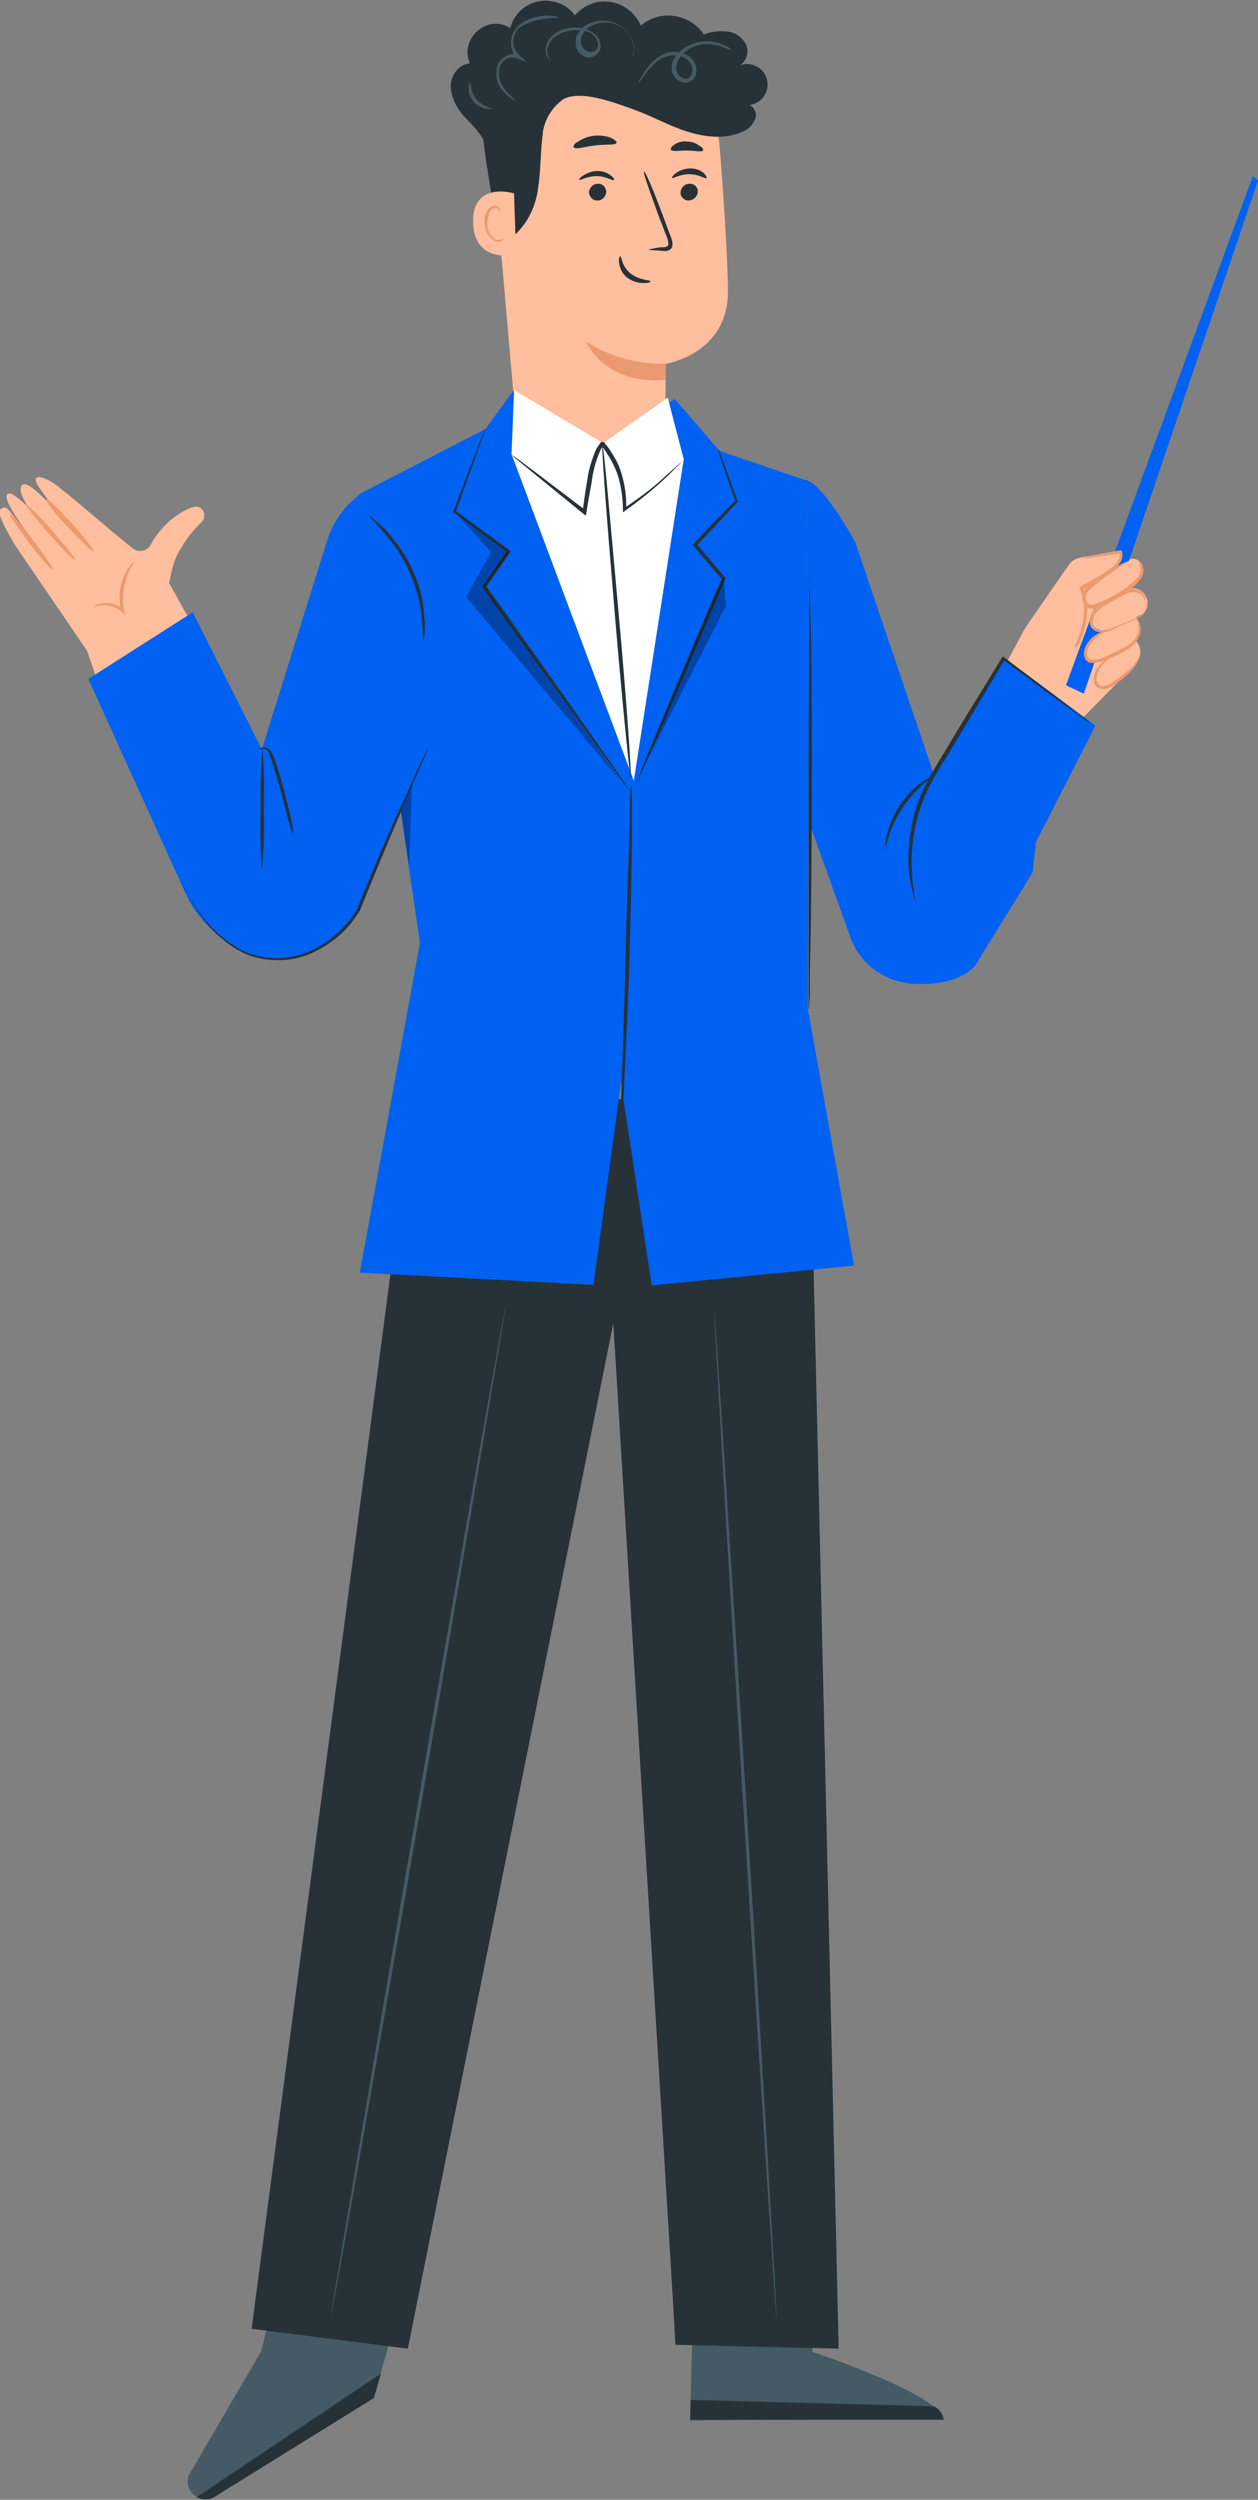 <?xml version="1.0" encoding="utf-8"?>
<!-- Generator: Adobe Illustrator 24.3.0, SVG Export Plug-In . SVG Version: 6.00 Build 0)  -->
<svg version="1.1" id="Layer_1" xmlns="http://www.w3.org/2000/svg" xmlns:xlink="http://www.w3.org/1999/xlink" x="0px" y="0px"
	 viewBox="0 0 196.5 390.3" style="enable-background:new 0 0 196.5 390.3;" xml:space="preserve">
<rect x="0" y="0" width="196.5" height="390.3" fill="#808080" stroke="none"/>
<style type="text/css">
	.st0{fill:#455A64;}
	.st1{fill:#263238;}
	.st2{fill:#FFBE9D;}
	.st3{fill:#EB996E;}
	.st4{fill:#0061F2;}
	.st5{fill:#FFFFFF;}
	.st6{opacity:0.3;}
</style>
<g id="freepik--Character--inject-115">
	<path class="st0" d="M47.3,341.3l-6.5,25.8l-11.1,19c-0.8,1.3-0.3,3,1,3.7c0.1,0,0.1,0.1,0.2,0.1l0,0c0.8,0.4,1.7,0.4,2.5,0
		l25-15.5l7.2-25.8L47.3,341.3z"/>
	<path class="st1" d="M33.4,389.9l25-15.5l1.1-3.8l-28.8,19.3C31.5,390.3,32.6,390.4,33.4,389.9z"/>
	<path class="st0" d="M128.2,347l-1.3,20.2c0,0,20.1,6.7,20.2,10.4l-39.3,0.3l0.8-31.6L128.2,347z"/>
	<path class="st1" d="M107.8,377.9l0.1-3.2l38,1c0.8,0.4,1.4,1.2,1.5,2.1H107.8z"/>
	<polygon class="st1" points="126.5,173.1 64.8,170 39.3,363.6 63.7,366.7 95.8,206.6 105.2,360.6 105.5,366.1 131,366.7 	"/>
	<path class="st0" d="M121.3,362.1c-0.1,0-2.4-35.1-5.1-78.5s-4.7-78.5-4.6-78.5s2.4,35.1,5.1,78.5S121.4,362.1,121.3,362.1z"/>
	<path class="st0" d="M79,203.8c0.1,0-5.9,35.4-13.4,79s-13.8,78.9-13.9,78.8s5.9-35.4,13.4-79S78.9,203.8,79,203.8z"/>
	<path class="st2" d="M13.6,101.6L2.4,85.2c-2.2-3.7-2.9-5.4-2.2-5.8c1-0.5,0.6-0.4,5.6,5.8c0,0-7.1-8.8-4-8.1
		c1.2,0.7,2.3,1.7,3.1,2.8c-1.7-2.4-2-3.8-1.4-4.2c1-0.9,5.4,4.2,7.4,6.6c-1.6-2-4.8-5.9-5.2-6.9c-0.6-1.5,1.2-0.9,2.6,0
		c1.6,1,9.8,8.2,12.3,10.1c0.7,0.7,1.9,0.7,2.6,0c0.1-0.1,0.1-0.1,0.2-0.2c2.1-4.1,5.9-6.1,7.2-6.2c0.8,0,1.4,0.7,1.3,1.5
		c0,0.5-0.3,0.9-0.6,1.1c-1.1,1.1-2.1,2.3-2.9,3.7c-0.7,1-1.2,2.2-1.5,3.4c-0.2,0.8-0.3,1.6-0.5,2.2l4.5,8.1l-14.9,9.5L13.6,101.6z"
		/>
	<path class="st3" d="M8.2,88.9c-0.2,0.1-1.8-1.7-3.6-4.1s-3.2-4.4-3-4.5s1.8,1.7,3.6,4.1S8.4,88.7,8.2,88.9z"/>
	<path class="st3" d="M11.7,87.4c-0.2,0.1-2-1.7-4.1-4.1s-3.7-4.5-3.6-4.6c0.1-0.1,2,1.7,4.1,4.1S11.9,87.3,11.7,87.4z"/>
	<path class="st3" d="M14.6,86.1c-0.2,0.1-1.9-1.6-4-3.8S7,78.1,7.2,77.9s2,1.6,4,3.8S14.7,85.9,14.6,86.1z"/>
	<path class="st3" d="M14.6,94.8c0,0,0.4-0.4,1.3-0.6c1.2-0.2,2.5,0.1,3.4,1l-0.4,0.2c-0.1-0.6-0.2-1.1-0.2-1.7
		c-0.1-1.6,0.3-3.2,1.1-4.6c0.3-0.6,0.7-1.1,1.2-1.5c0.1,0.1-0.4,0.6-0.9,1.7c-0.6,1.4-0.9,2.9-0.9,4.4c0,0.6,0.1,1.1,0.2,1.6
		l0.2,0.8l-0.6-0.6c-0.8-0.7-1.9-1.1-3-1C15.1,94.6,14.6,94.9,14.6,94.8z"/>
	<path class="st2" d="M77.1,25.9l4,45.9l10.7,6.3l12-5.8c0.1-2.7,0.2-15.5,0.2-15.5s9.6-1.5,9.7-11.1c0-4.7-0.6-14.2-1.3-22.9
		c-0.8-9.6-9.1-16.8-18.7-16.2l0,0c-9.8,0.6-17.2,9-16.6,18.7C77.1,25.6,77.1,25.8,77.1,25.9z"/>
	<path class="st3" d="M104,56.8c-4.4,0.1-8.8-1.1-12.5-3.5c0,0,2.9,6.9,12.5,6L104,56.8z"/>
	<path class="st1" d="M109,29.9c0,0.7-0.6,1.3-1.3,1.4c-0.7,0.1-1.4-0.5-1.4-1.2c0,0,0,0,0,0c0-0.7,0.6-1.4,1.3-1.4
		C108.3,28.6,109,29.1,109,29.9C109,29.9,109,29.9,109,29.9z"/>
	<path class="st1" d="M110.4,27.8c-0.2,0.2-1.2-0.6-2.7-0.6s-2.6,0.7-2.7,0.6s0.1-0.4,0.6-0.8c0.6-0.4,1.4-0.7,2.2-0.7
		c0.8,0,1.5,0.2,2.1,0.7C110.3,27.4,110.4,27.7,110.4,27.8z"/>
	<path class="st1" d="M94.7,29.9c0,0.7-0.6,1.4-1.3,1.4c-0.7,0.1-1.3-0.5-1.4-1.2c0,0,0,0,0,0c0-0.7,0.6-1.4,1.3-1.4
		C94,28.6,94.6,29.1,94.7,29.9C94.7,29.9,94.7,29.9,94.7,29.9z"/>
	<path class="st1" d="M95.9,28.1c-0.2,0.2-1.2-0.6-2.7-0.6s-2.6,0.7-2.7,0.6s0.1-0.4,0.6-0.7c0.6-0.4,1.4-0.7,2.2-0.7
		c0.8,0,1.5,0.2,2.1,0.7C95.8,27.7,96,28,95.9,28.1z"/>
	<path class="st1" d="M101.2,39c0.8-0.2,1.6-0.4,2.4-0.4c0.4,0,0.7-0.1,0.8-0.4c0-0.4-0.1-0.8-0.2-1.1c-0.4-0.9-0.7-1.9-1.1-2.8
		c-1.5-4.1-2.7-7.4-2.5-7.5s1.6,3.2,3.1,7.3c0.4,1,0.7,2,1.1,2.9c0.2,0.5,0.3,1,0.2,1.5c-0.1,0.3-0.3,0.5-0.6,0.6
		c-0.2,0.1-0.4,0.1-0.6,0.1C102.9,39.1,102.1,39.1,101.2,39z"/>
	<path class="st1" d="M96.9,40c0.2,0,0.2,1.6,1.6,2.7s3.1,1,3.1,1.2s-0.4,0.3-1.1,0.3c-0.9,0-1.8-0.3-2.6-0.9
		c-0.7-0.6-1.1-1.4-1.2-2.3C96.6,40.4,96.8,40,96.9,40z"/>
	<path class="st1" d="M96.3,22.3c-0.1,0.4-1.6,0.2-3.3,0.4s-3.1,0.7-3.4,0.3c-0.1-0.2,0.1-0.6,0.7-0.9c1.5-1,3.4-1.2,5.1-0.6
		C96,21.8,96.4,22.1,96.3,22.3z"/>
	<path class="st1" d="M109.8,23.5c-0.2,0.3-1.3,0-2.5,0s-2.2,0.2-2.5-0.1c-0.1-0.2,0.1-0.5,0.5-0.8c0.6-0.4,1.3-0.6,2-0.5
		c0.7,0,1.4,0.2,2,0.7C109.8,23,109.9,23.4,109.8,23.5z"/>
	<path class="st1" d="M70.4,13.7c-0.1-1.8,1.2-3.7,3-3.8c-1-2.2,0.1-4.8,2.3-5.8c1.3-0.6,2.8-0.5,4,0.3c0.8-3.1,3.9-4.9,7-4.1
		c1.2,0.3,2.3,1,3.1,2.1c2.2-2.6,6-2.9,8.6-0.7c0.7,0.6,1.3,1.4,1.7,2.3c2.8-2.4,7-2,9.4,0.8c0.2,0.2,0.3,0.4,0.4,0.6
		c1-0.4,2.2-0.6,3.3-0.5c1.5,0,2.8,0.9,3.4,2.2c0.4,1.1,0,2.4-1,3.1c1.6-0.6,3.5,0.2,4.1,1.9c0.6,1.6-0.2,3.5-1.9,4.1
		c-0.2,0.1-0.4,0.1-0.7,0.2c0.6,0.3,1,1,1,1.7c-0.3,1.2-1.1,2.1-2.2,2.5c-2.7,1.2-5.9,0.8-8.7-0.1s-5.4-2.4-8.2-3.4
		s-7.5-2.8-10.3-1.9c-0.4,0.1-0.8,0.3-1.1,0.6c-1.5,1.2-2.5,2.9-2.8,4.8v0.2c-0.4,2.7-0.3,5.5-0.7,8.2c-0.3,2.8-1.4,5.4-3.4,7.4
		c-0.8,0.8-2.3,1.3-3,0.4c-0.2-0.4-0.3-0.8-0.3-1.2c-0.4-4.8-1.4-9.1-1.9-13.8c-0.7-1.2-1.6-2.2-2.6-3.2
		C71.4,17.1,70.6,15.5,70.4,13.7z"/>
	<path class="st0" d="M98.9,8.9C99,8.5,99.1,8,99,7.6c-0.1-1.2-0.7-2.3-1.5-3.1c-1.4-1.2-3.3-1.6-5-1c-1.1,0.3-1.9,1.1-2.4,2.1
		c-0.2,0.6-0.2,1.2-0.1,1.8c0.2,0.6,0.6,1.1,1.2,1.4c0.6,0.3,1.3,0.2,1.9-0.2c0.5-0.4,0.8-1,0.7-1.7c-0.1-0.6-0.3-1.1-0.8-1.5
		c-0.4-0.4-0.9-0.6-1.4-0.8C89.9,4,88,4.3,86.6,5.3c-0.6,0.4-1,1-1.2,1.6c-0.2,0.5-0.2,1-0.1,1.5c0.2,0.8,0.7,1.1,0.7,1.1
		c-0.2-0.3-0.4-0.7-0.5-1.1c-0.1-0.5,0-0.9,0.2-1.4c0.3-0.6,0.7-1.1,1.2-1.4c1.4-0.9,3.1-1.1,4.7-0.7c0.9,0.2,1.6,0.9,1.8,1.8
		c0.1,0.4-0.1,0.9-0.4,1.2c-0.4,0.2-0.9,0.3-1.3,0.1c-0.9-0.4-1.2-1.5-0.8-2.4c0.4-0.9,1.1-1.5,2-1.8c1.5-0.6,3.3-0.3,4.6,0.8
		c0.8,0.7,1.4,1.7,1.6,2.8C98.9,8.4,98.8,8.8,98.9,8.9z"/>
	<path class="st0" d="M87.3,2.7c-0.3-0.1-0.6-0.2-0.9-0.2c-0.8-0.1-1.6-0.1-2.4,0.1c-1.2,0.2-2.4,0.8-3.2,1.6
		c-1.1,1.2-1.3,2.9-0.5,4.3c0.1,0.2,0.3,0.4,0.5,0.6l0.3-0.5c-0.8-0.3-1.6-0.2-2.3,0.3c-0.6,0.4-1.1,1-1.2,1.7
		c-0.2,1.2,0,2.4,0.7,3.3c0.5,0.6,1,1.1,1.6,1.5c0.4,0.3,0.7,0.4,0.7,0.4s-0.2-0.2-0.6-0.6c-0.6-0.5-1-1-1.4-1.6
		c-0.6-0.9-0.8-1.9-0.6-2.9c0.1-0.6,0.5-1.1,1-1.4c0.5-0.4,1.2-0.4,1.7-0.2l1.6,0.6l-1.3-1.2c-0.2-0.1-0.3-0.3-0.4-0.5
		c-0.4-0.6-0.5-1.3-0.4-1.9c0.1-0.6,0.4-1.2,0.8-1.7C82,3.8,83,3.3,84.1,3.1C86,2.7,87.3,2.9,87.3,2.7z"/>
	<path class="st0" d="M73.4,12.9c-0.1,0-0.2,0.3-0.2,0.9c0,1.6,1.2,3,2.9,3.2c0.6,0.1,0.9-0.1,0.9-0.1s-1.4-0.1-2.5-1.3
		S73.6,12.9,73.4,12.9z"/>
	<path class="st0" d="M114.3,7.9c-0.2-0.3-0.5-0.6-0.9-0.7c-2.4-1.3-5.4-0.9-7.4,1c-0.7,0.7-1.1,1.6-1.1,2.6
		c0.1,1.2,1.1,2.1,2.3,2.1c0.6-0.1,1.1-0.4,1.4-1c0.2-0.5,0.2-1.1,0.1-1.6c-0.3-1-1.1-1.7-2.1-2c-0.8-0.3-1.7-0.3-2.6,0
		c-0.7,0.3-1.3,0.6-1.9,1.2c-0.8,0.7-1.4,1.6-1.9,2.5c-0.2,0.3-0.4,0.6-0.5,1c0.3-0.3,0.5-0.6,0.7-0.9c0.6-0.9,1.2-1.6,2-2.3
		c1.1-1,2.6-1.4,4-1c0.8,0.2,1.4,0.8,1.7,1.6c0.2,0.8-0.1,1.8-0.9,1.9c-0.8,0-1.5-0.7-1.6-1.5c0-0.8,0.3-1.6,0.9-2.2
		c1-1.1,2.4-1.7,3.9-1.7c1,0,2,0.2,2.9,0.6C113.9,7.7,114.2,7.9,114.3,7.9z"/>
	<path class="st2" d="M80.3,30.2c-0.2-0.1-6.6-1.9-6.4,4.6s6.7,5,6.7,4.8S80.3,30.2,80.3,30.2z"/>
	<path class="st3" d="M78.6,37.2c0,0-0.1,0.1-0.3,0.2c-0.3,0.1-0.6,0.1-0.8,0c-0.9-0.5-1.4-1.4-1.4-2.4c0-0.6,0.1-1.1,0.3-1.6
		c0.1-0.4,0.4-0.8,0.8-0.9c0.3-0.1,0.6,0,0.7,0.3c0.1,0.2,0,0.3,0.1,0.3s0.1-0.1,0.1-0.4c0-0.2-0.1-0.3-0.3-0.4
		c-0.2-0.1-0.4-0.2-0.6-0.2c-0.5,0.1-1,0.5-1.2,1c-0.3,0.6-0.4,1.2-0.3,1.8c0,1.2,0.7,2.3,1.8,2.8c0.3,0.1,0.7,0,1-0.2
		C78.6,37.4,78.7,37.2,78.6,37.2z"/>
	<path class="st4" d="M60.9,114c0,1.6,4.7,33.2,4.7,33.2l-9.4,51.5l36.5,1.9l4.3-31.5l4.8,31.6l31.6-3.1l-7.2-40l0.1-45.8L125.9,75
		l-13.5-4.6l-7-8.1l-11.3,7l-13.9-8.3l-4.4,6L56.2,77.1C54.4,80.4,60.9,114,60.9,114z"/>
	<path class="st5" d="M80.3,60.9l-0.4,10L99,121.9l7.8-50.2l-2.5-9.6l0,0l-10.1,7.1L80.3,60.9z"/>
	<path class="st1" d="M98.6,123.8c-0.2-0.2-0.3-0.4-0.5-0.6l-1.2-1.6l-4.4-6.1L77.9,95.2c-0.8-1.1-1.6-2.3-2.4-3.4l-0.1-0.2l0.1-0.2
		l3.8-5.5l0.1,0.4l-8.5-6.3L70.7,80l0.1-0.1l3.6-9.5l1-2.6c0.1-0.3,0.2-0.6,0.4-0.9c-0.1,0.3-0.1,0.6-0.3,0.9
		c-0.2,0.7-0.5,1.5-0.9,2.6c-0.8,2.3-2,5.6-3.4,9.5l-0.1-0.2l8.5,6.2l0.2,0.1l-0.1,0.2c-1.2,1.8-2.5,3.6-3.8,5.5v-0.3l2.4,3.4
		c5.6,7.9,10.7,15.1,14.4,20.4l4.3,6.2l1.1,1.7C98.3,123.4,98.5,123.6,98.6,123.8z"/>
	<path class="st1" d="M96.9,177.1c0-0.2,0-0.4,0-0.5c0-0.4,0-1,0-1.6c0-1.5,0.1-3.4,0.2-5.8c0.2-5,0.4-11.8,0.6-19.3
		s0.4-14.2,0.6-19.2c0.1-2.4,0.1-4.4,0.1-5.8c0-0.6,0.1-1.2,0.1-1.6c0-0.2,0-0.4,0.1-0.6c0,0.2,0.1,0.4,0.1,0.6c0,0.4,0,1,0,1.6
		c0,1.4,0,3.4,0,5.8c0,4.9-0.2,11.8-0.4,19.3s-0.6,14.3-0.8,19.3c-0.1,2.4-0.2,4.4-0.3,5.8c-0.1,0.6-0.1,1.2-0.1,1.6
		C97,176.7,96.9,176.9,96.9,177.1z"/>
	<path class="st1" d="M99.4,122.4c0-0.2,0.1-0.4,0.2-0.6c0.2-0.4,0.4-1,0.6-1.6c0.6-1.5,1.4-3.5,2.4-5.9c2.1-5.1,5-11.9,8.2-19.5
		l2-4.6v0.3c-1.6-1.9-3.1-3.6-4.5-5.3l-0.1-0.2l0.2-0.2c2.4-2.5,4.6-4.8,6.5-6.7v0.2c-0.9-2.5-1.6-4.5-2.1-6
		c-0.2-0.7-0.4-1.2-0.5-1.6c-0.1-0.2-0.1-0.4-0.1-0.6c0.1,0.2,0.2,0.4,0.2,0.5l0.6,1.6c0.6,1.5,1.3,3.5,2.2,6l0.1,0.1l-0.1,0.1
		l-6.4,6.8v-0.3l4.5,5.3l0.1,0.1l-0.1,0.1l-2,4.6c-3.2,7.6-6.2,14.4-8.4,19.5l-2.6,5.9l-0.7,1.6C99.6,122,99.5,122.2,99.4,122.4z"/>
	<g class="st6">
		<polygon points="71,79.9 76.7,86.2 72.8,93.2 96.9,121.9 75.7,91.7 79.5,86.2 		"/>
	</g>
	<g class="st6">
		<polygon points="99.9,121 113.4,94.6 113,90.1 		"/>
	</g>
	<path class="st1" d="M57.6,80.5c0,0,0.3,0.1,0.7,0.5c0.6,0.5,1.2,1,1.8,1.6c1.8,1.9,3.3,4.1,4.4,6.5c1.1,2.4,1.7,5,1.8,7.6
		c0.1,0.8,0.1,1.6,0,2.4c0,0.3-0.1,0.6-0.2,0.9c-0.1,0,0-1.2-0.2-3.2c-0.2-2.6-0.9-5.1-1.9-7.4c-1-2.4-2.5-4.5-4.2-6.4
		C58.5,81.3,57.5,80.6,57.6,80.5z"/>
	<path class="st1" d="M128.1,106.3c-0.1,0-0.7-5.8-1.2-13s-0.8-13-0.6-13s0.7,5.8,1.2,13C128,100.5,128.3,106.2,128.1,106.3z"/>
	<path class="st1" d="M106.7,71.9c-0.2,0.2-0.4,0.4-0.6,0.6c-0.4,0.4-1,1-1.7,1.7c-2.1,2-4.3,3.8-6.7,5.5L97.3,80v-0.4
		c0-1.9-0.3-3.9-0.9-5.7c-0.4-1-0.8-1.9-1.4-2.8c-0.3-0.5-0.6-0.9-0.9-1.4L94,69.5L94,69.4l0,0l0,0l0.3,0.1l0,0
		c-0.1,0.1-0.2,0.2-0.2,0.3c-0.2,0.2-0.3,0.4-0.4,0.7c-0.7,1.6-1.1,3.2-1.3,4.9c-0.3,1.6-0.6,3.2-0.8,4.7l-0.1,0.4l-0.4-0.3L83,73.6
		l-2.3-1.9c-0.3-0.2-0.5-0.4-0.8-0.7c0.3,0.2,0.6,0.4,0.9,0.6c0.6,0.4,1.4,1.1,2.4,1.8l8.3,6.3L91,79.9c0.2-1.5,0.4-3.1,0.7-4.7
		c0.2-1.7,0.7-3.4,1.4-5c0.1-0.3,0.3-0.5,0.5-0.8c0.1-0.1,0.2-0.3,0.3-0.4H94l0,0c-0.1,0,0.7,0.1,0.4,0.1l0,0l0,0l0.1,0.1l0.1,0.2
		c0.4,0.4,0.7,0.9,1,1.4c0.6,0.9,1.1,1.9,1.4,2.9c0.6,1.9,0.9,3.9,0.8,5.9l-0.4-0.2c2.4-1.6,4.7-3.3,6.8-5.3l1.8-1.6
		C106.2,72.3,106.5,72.1,106.7,71.9z"/>
	<path class="st1" d="M98.5,121.4c-0.1,0-1.3-11.6-2.5-25.9s-2.1-26-1.9-26s1.2,11.6,2.5,25.9S98.7,121.4,98.5,121.4z"/>
	<g class="st6">
		<path d="M64.8,110c0,0-0.9,25.1-0.9,25.2l-2.2-14.9L64.8,110z"/>
	</g>
	<path class="st2" d="M168.6,112.3l-11.5-8.6l3-5.6l6.7-9.7c0.5-0.8,1.3-1.3,2.3-1.4l5.9-1l0.3,1.8c0,0,2.2-1.5,3,0.4
		s-1.9,3.7-1.9,3.7c1.1-0.3,2.3,0.4,2.7,1.5c0,0.1,0,0.2,0.1,0.2c0.3,1.1-0.3,2.3-1.5,2.6c-0.1,0-0.2,0-0.3,0.1c1.7,2.3,0,3.7,0,3.7
		c2,2.3-0.8,4.5-0.8,4.5l-7.6,7.7L168.6,112.3z"/>
	<polygon class="st4" points="195.7,27.5 196.5,28.2 169.3,108.3 166.5,107 	"/>
	<path class="st2" d="M177.9,102.9c-1,1.5-2.3,2.8-3.8,3.8c-0.4,0.3-0.9,0.5-1.4,0.7c-0.5,0.1-1.1,0-1.4-0.4
		c-0.2-0.3-0.3-0.7-0.3-1.1c0.1-0.8,0.4-1.5,1-2.1c0.5-0.6,1.2-1,1.8-1.5"/>
	<path class="st3" d="M173.8,102.3c0.1,0.1-0.6,0.5-1.5,1.4c-0.5,0.5-0.9,1.2-1,1.9c-0.1,0.4,0,0.8,0.2,1.1c0.2,0.3,0.6,0.5,1,0.4
		c0.8-0.2,1.6-0.7,2.3-1.3c0.6-0.4,1.2-0.9,1.7-1.4c0.9-0.9,1.3-1.6,1.4-1.6c-0.2,0.7-0.6,1.3-1.1,1.8c-0.5,0.6-1.1,1.1-1.7,1.6
		c-0.4,0.3-0.7,0.5-1.1,0.8c-0.4,0.3-0.9,0.5-1.4,0.6c-0.6,0.1-1.2-0.2-1.5-0.6c-0.3-0.4-0.3-1-0.2-1.5c0.2-0.8,0.6-1.5,1.2-2
		C172.5,103,173.1,102.6,173.8,102.3z"/>
	<path class="st4" d="M125.9,74.9c3,1,7.7,9.8,7.7,9.8l12.3,36.3c0,0,11-17.8,11-18.1s14.2,10.4,14.2,10.4l-9.3,18.2l-0.5,4.7
		l-9,14.6c-2.3,2.5-6.3,3-9.7,2.8l0,0c-4.3-0.3-8-2.9-9.6-6.8l-6.6-18.4L125.9,74.9z"/>
	<path class="st4" d="M51.1,84.4L40.9,117L30.1,95.6l-16.3,10.4L29,139.5c2.2,5.1,8.6,10.3,13.2,10.3l0,0c6.8,0,12.8-4.2,15.2-10.6
		l10.8-26.4l-12-35.6l0,0C53.8,79,52,81.5,51.1,84.4z"/>
	<path class="st1" d="M40.9,136c-0.2-3.2-0.3-6.5-0.2-9.8c-0.1-3.3,0.1-6.5,0.3-9.7c0.2,3.2,0.3,6.5,0.2,9.8
		C41.3,129.5,41.2,132.8,40.9,136z"/>
	<path class="st1" d="M45.8,130.3c-0.3-0.7-0.5-1.4-0.7-2.1c-0.4-1.3-0.8-3.2-1.4-5.2s-1.1-3.9-1.6-5.2c-0.1-0.5-0.6-0.9-1.1-0.9
		c-0.4,0-0.5,0.2-0.5,0.2s0-0.3,0.5-0.4c0.3,0,0.5,0,0.8,0.1c0.3,0.2,0.5,0.5,0.7,0.8c0.6,1.3,1.1,3.1,1.7,5.2s1,3.9,1.3,5.3
		C45.7,128.8,45.8,129.5,45.8,130.3z"/>
	<path class="st1" d="M28.6,138.2c0.1,0.2,0.2,0.4,0.3,0.6c0.2,0.4,0.5,0.9,0.9,1.6c1.1,1.9,2.5,3.7,4.1,5.2c1.1,1,2.3,1.9,3.7,2.7
		c1.6,0.8,3.3,1.2,5,1.3c1.9,0.1,3.9-0.3,5.6-1c1.9-0.8,3.6-2,5.1-3.5c0.9-0.9,1.7-1.9,2.4-3l0,0c2.9-7.2,5.6-13.4,7.7-17.9
		c1-2.2,1.8-4,2.4-5.3c0.3-0.6,0.5-1,0.7-1.4c0.1-0.2,0.2-0.3,0.3-0.5c0,0.2-0.1,0.4-0.2,0.5c-0.2,0.4-0.3,0.9-0.6,1.4l-2.3,5.3
		c-1.9,4.5-4.6,10.8-7.5,18l0,0l0,0c-0.7,1.1-1.5,2.2-2.4,3.1c-1.5,1.5-3.3,2.7-5.3,3.6c-1.9,0.8-3.8,1.1-5.8,1
		c-1.8-0.1-3.6-0.5-5.2-1.4c-1.4-0.7-2.6-1.7-3.8-2.8c-1.6-1.6-2.9-3.4-4-5.4c-0.4-0.7-0.6-1.3-0.8-1.6
		C28.7,138.6,28.7,138.4,28.6,138.2z"/>
	<path class="st2" d="M169,87l5.9-1c0,0,1.1,1.7-3.3,4.1l-2.8,1.7c0,0,2,3.8-1.1,9.4"/>
	<path class="st3" d="M167.8,101.2c-0.1,0,0.4-1,1-2.6c0.3-1,0.5-2,0.5-3c0.1-1.3-0.2-2.5-0.6-3.7l-0.1-0.2l0.2-0.1l2.2-1.3
		c1-0.5,1.9-1.1,2.8-1.8c0.4-0.3,0.7-0.7,0.9-1.1c0.2-0.3,0.3-0.8,0.1-1.1l0.2,0.1c-1.8,0.3-3.3,0.5-4.3,0.6
		c-0.5,0.1-1.1,0.1-1.6,0.1c0.5-0.2,1.1-0.3,1.6-0.4c1-0.2,2.5-0.5,4.3-0.8h0.1l0.1,0.1c0.2,0.5,0.2,1.1-0.1,1.6
		c-0.3,0.5-0.6,0.9-1,1.3c-0.9,0.7-1.8,1.4-2.8,1.9l-2.2,1.3l0.1-0.3c0.5,1.2,0.7,2.6,0.6,3.9c-0.1,1.1-0.3,2.1-0.6,3.1
		c-0.1,0.4-0.3,0.7-0.4,1.1c-0.1,0.3-0.3,0.5-0.4,0.8C168.2,100.8,168,101,167.8,101.2z"/>
	<path class="st1" d="M170.1,112.8c-0.3-0.2-0.7-0.4-1-0.7l-2.8-2l-9.6-7.1l0.3-0.1l-6.4,10.7l-3,5c-1,1.5-1.9,3.1-2.7,4.7
		c-1.3,2.8-2.1,5.7-2.4,8.8c-0.2,2.1-0.1,4.1,0.1,6.2c0.2,1.4,0.4,2.2,0.3,2.2c-0.1-0.2-0.1-0.4-0.2-0.6c-0.1-0.4-0.2-0.9-0.4-1.7
		c-0.4-2.1-0.5-4.1-0.3-6.2c0.2-3.1,1-6.1,2.3-8.9c0.8-1.6,1.7-3.2,2.7-4.8l3-5l6.5-10.6l0.1-0.2l0.2,0.1l9.5,7.2l2.7,2.1
		C169.6,112.2,169.9,112.5,170.1,112.8z"/>
	<path class="st1" d="M145.9,121.1c-3.9,2.7-6.7,6.9-7.6,11.5c-0.1-0.7,0-1.4,0.2-2.1c0.4-1.7,1.1-3.3,2-4.7c1-1.4,2.1-2.7,3.5-3.7
		C144.6,121.7,145.3,121.4,145.9,121.1z"/>
	<path class="st1" d="M126.3,90.2c0,0.2,0.1,0.5,0.1,0.7c0,0.5,0.1,1.1,0.1,2c0.1,1.7,0.1,4.2,0.2,7.2c0.1,6.1,0.1,14.5,0.1,23.8
		s-0.1,17.7-0.2,23.8c-0.1,3-0.1,5.5-0.1,7.2c0,0.8-0.1,1.5-0.1,2c0,0.2,0,0.5-0.1,0.7c0-0.2,0-0.5,0-0.7c0-0.5,0-1.1,0-2
		c0-1.8,0-4.2,0-7.2c0-6.1,0-14.5,0-23.8s0.1-17.7,0.1-23.8v-9.2C126.3,90.7,126.3,90.5,126.3,90.2z"/>
	<path class="st2" d="M176.6,87.4c-1.1,0.5-6.3,3.9-6.8,5c-0.2,0.4-0.3,0.7-0.3,1.1c0,0.4,0.2,0.8,0.5,1c0.5,0.3,1.2,0.3,1.7,0
		c2.2-0.9,4.2-2.1,6-3.7c0.5-0.5,0.8-1.1,0.8-1.8c0.1-0.7-0.3-1.3-1-1.6"/>
	<path class="st3" d="M177.5,87.4c0,0,0.4,0,0.8,0.5c0.5,0.8,0.4,1.8-0.2,2.6c-0.4,0.5-0.8,0.9-1.3,1.3c-0.5,0.4-1.1,0.8-1.6,1.2
		c-0.6,0.4-1.3,0.8-2,1.1l-1.1,0.5c-0.4,0.2-0.8,0.3-1.2,0.4c-0.5,0.1-1,0-1.4-0.4c-0.3-0.4-0.5-0.8-0.4-1.3c0-0.4,0.2-0.8,0.4-1.2
		c0.2-0.3,0.5-0.6,0.8-0.8c1-0.8,2-1.6,3.1-2.2c0.9-0.7,2-1.2,3.1-1.6c-0.2,0.2-0.5,0.4-0.8,0.5c-0.5,0.3-1.2,0.8-2.1,1.4
		c-1,0.7-2,1.5-3,2.3c-0.3,0.2-0.5,0.5-0.7,0.7c-0.2,0.3-0.3,0.6-0.3,0.9c0,0.3,0.1,0.6,0.3,0.9c0.3,0.2,0.6,0.3,0.9,0.2
		c2.6-0.9,5-2.3,6.9-4.2c0.5-0.6,0.6-1.5,0.3-2.2C177.9,87.5,177.5,87.4,177.5,87.4z"/>
	<path class="st2" d="M173.5,98.1c-0.8,0.3-1.5,0.7-2.2,1.2c-0.7,0.5-1.2,1.1-1.6,1.9c-0.3,0.5-0.2,1.1,0.1,1.6
		c0.3,0.3,0.6,0.4,1,0.4c0.4,0,0.8-0.1,1.1-0.2c1.4-0.4,2.8-1.1,4-1.9c0.5-0.3,1-0.7,1.4-1.2c0.4-0.5,0.6-1.1,0.6-1.8
		c-0.1-0.6-0.1-1.3-0.7-1.5"/>
	<path class="st3" d="M177.3,96.6c0,0,0.4,0,0.6,0.5c0.1,0.3,0.2,0.6,0.2,0.9c0.1,0.4,0.1,0.8-0.1,1.2c-0.4,1-1.1,1.8-2.1,2.3
		c-1.1,0.7-2.2,1.2-3.4,1.6c-0.6,0.3-1.3,0.4-2,0.4c-0.4,0-0.7-0.2-0.9-0.5c-0.2-0.3-0.3-0.6-0.3-1c0.1-1.1,0.7-2,1.6-2.7
		c0.6-0.4,1.2-0.7,1.8-1c0.2-0.1,0.5-0.2,0.7-0.2c0,0-0.2,0.2-0.6,0.4c-0.6,0.3-1.1,0.7-1.6,1.1c-0.3,0.3-0.6,0.6-0.9,1
		c-0.3,0.4-0.5,0.9-0.5,1.4c0,0.5,0.3,1,0.9,1c0,0,0,0,0,0c0.6,0,1.2-0.1,1.7-0.4c1.1-0.4,2.2-0.9,3.3-1.6c0.9-0.4,1.6-1.1,2-2
		c0.1-0.3,0.2-0.7,0.1-1.1c0-0.3,0-0.6-0.1-0.8C177.6,96.7,177.3,96.6,177.3,96.6z"/>
	<path class="st2" d="M179,93.6c-0.6-2.2-2.9-1.4-2.9-1.4c-1.6,0.7-3.1,1.6-4.5,2.6c-0.5,0.4-0.8,0.8-1,1.4
		c-0.2,0.5-0.1,1.2,0.2,1.6c0.4,0.4,1,0.7,1.6,0.6c0.6-0.1,1.1-0.2,1.6-0.5l3.6-1.6c1-0.4,1.7-1.5,1.5-2.6l0,0"/>
	<path class="st3" d="M179.1,93.8c0,0,0.2,0.3,0.1,0.9c-0.2,0.9-0.8,1.6-1.6,1.9l-3.4,1.5c-0.7,0.4-1.4,0.6-2.2,0.6
		c-0.4,0-0.9-0.1-1.2-0.4c-0.4-0.3-0.6-0.7-0.6-1.2c0-0.4,0.1-0.8,0.2-1.2c0.2-0.4,0.4-0.7,0.7-1c0.5-0.5,1.1-0.9,1.8-1.2
		c1.2-0.7,2.2-1.2,3.1-1.6l0,0c0.5-0.2,1.1-0.2,1.6,0c0.4,0.1,0.8,0.3,1,0.7c0.2,0.2,0.3,0.4,0.3,0.7c0,0.2,0.1,0.2,0,0.3
		c-0.2-0.3-0.3-0.6-0.5-0.8c-0.2-0.3-0.6-0.4-0.9-0.5c-0.5-0.1-1,0-1.4,0.1l0,0c-0.9,0.5-2,1-3.1,1.7c-0.6,0.3-1.1,0.7-1.6,1.2
		c-0.5,0.5-0.7,1.1-0.7,1.8c0.1,0.7,0.7,1.2,1.4,1.1c0.7,0,1.4-0.2,2-0.5l3.4-1.4c0.7-0.3,1.3-0.9,1.6-1.6
		C179,94.4,179.1,94.1,179.1,93.8z"/>
</g>
</svg>

